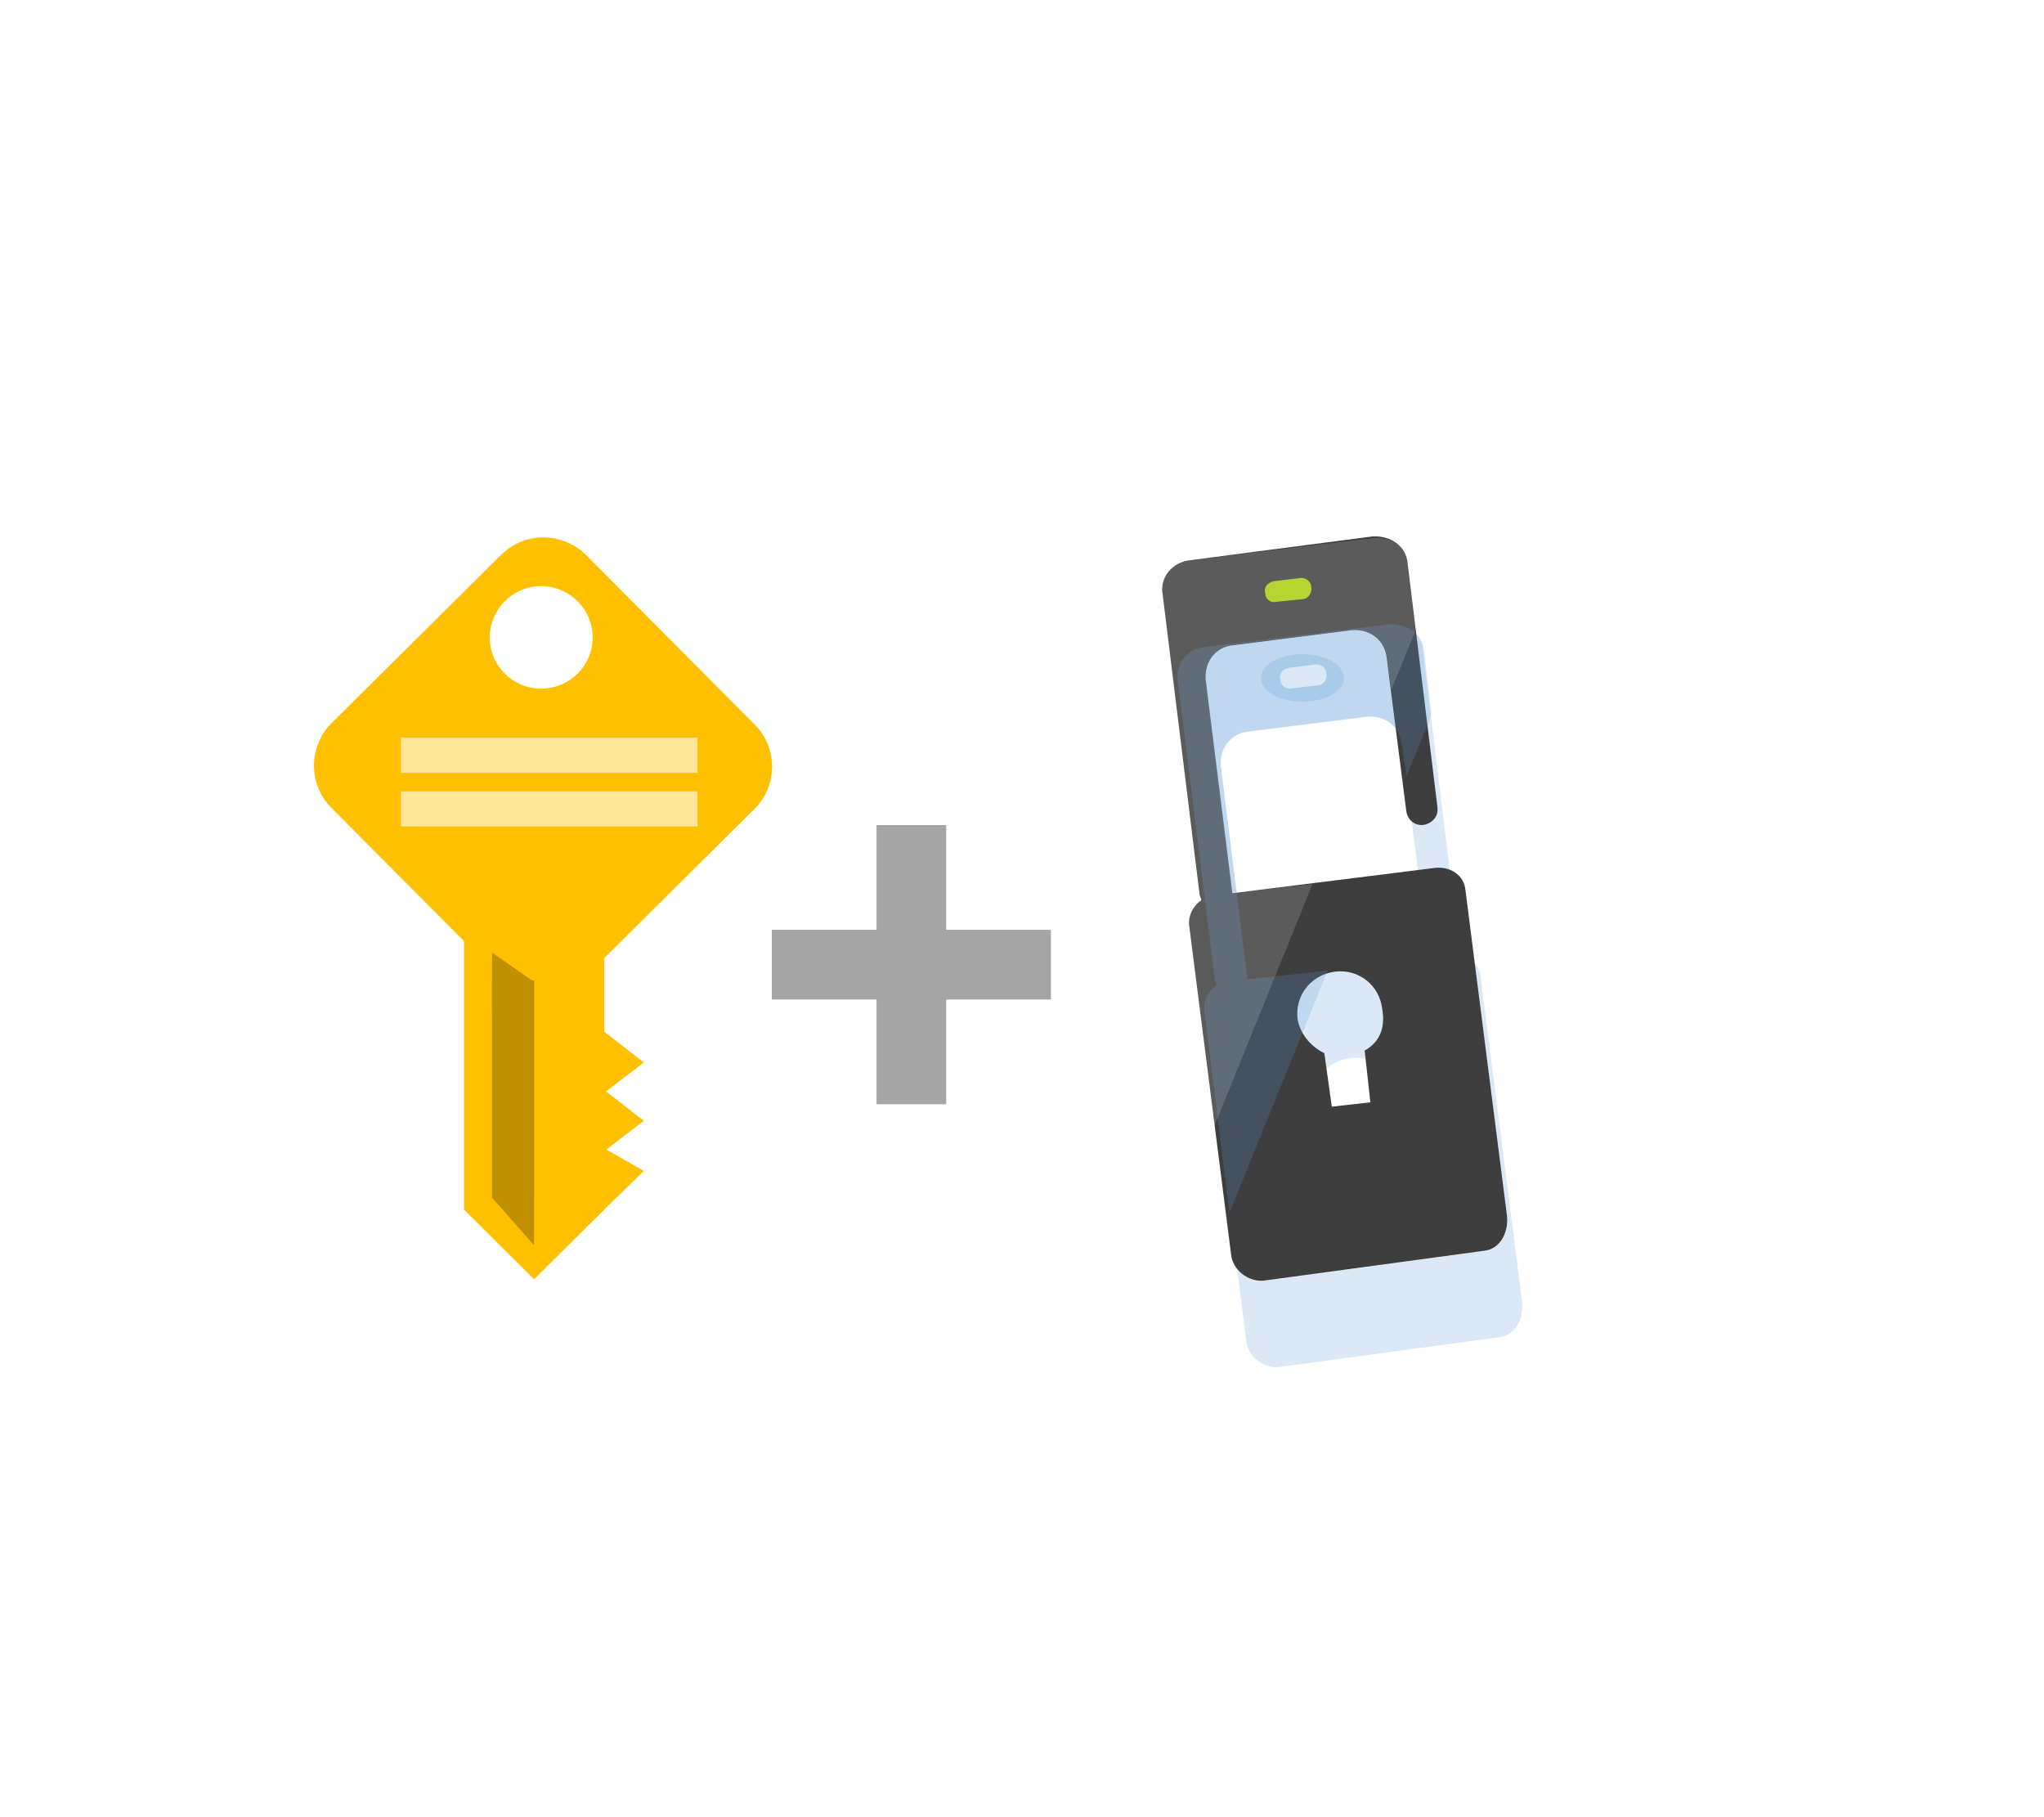 <?xml version="1.0" encoding="UTF-8" standalone="no"?>
<!DOCTYPE svg PUBLIC "-//W3C//DTD SVG 1.1//EN" "http://www.w3.org/Graphics/SVG/1.1/DTD/svg11.dtd">
<!-- Generated by Microsoft Visio, SVG Export subscriptionsandMFA.svg Page-1 -->
<svg xmlns="http://www.w3.org/2000/svg" xmlns:xlink="http://www.w3.org/1999/xlink" xmlns:ev="http://www.w3.org/2001/xml-events"
		xmlns:v="http://schemas.microsoft.com/visio/2003/SVGExtensions/" width="0.648in" height="0.576in"
		viewBox="0 0 46.626 41.463" xml:space="preserve" color-interpolation-filters="sRGB" class="st11">
	<v:documentProperties v:langID="1033" v:viewMarkup="false"/>

	<style type="text/css">
	<![CDATA[
		.st1 {fill:#ffffff;stroke:none;stroke-linecap:round;stroke-linejoin:round;stroke-width:0.75}
		.st2 {fill:#ffc000;stroke:none;stroke-linecap:round;stroke-linejoin:round;stroke-width:0.75}
		.st3 {fill:#bf9000;stroke:none;stroke-linecap:round;stroke-linejoin:round;stroke-width:0.75}
		.st4 {fill:#ffe699;stroke:none;stroke-linecap:round;stroke-linejoin:round;stroke-width:0.75}
		.st5 {visibility:visible}
		.st6 {fill:#5b9bd5;fill-opacity:0.22;filter:url(#filter_2);stroke:none}
		.st7 {fill:#b8d432;stroke:none;stroke-width:12.24}
		.st8 {fill:#3e3e3e;stroke:none;stroke-width:12.24}
		.st9 {fill:#ffffff;fill-opacity:0.15;stroke:none;stroke-width:12.24}
		.st10 {fill:#a5a5a5;stroke:none;stroke-linecap:round;stroke-linejoin:round;stroke-width:0.24}
		.st11 {fill:none;fill-rule:evenodd;font-size:12px;overflow:visible;stroke-linecap:square;stroke-miterlimit:3}
	]]>
	</style>

	<defs id="Filters">
		<filter id="filter_2">
			<feGaussianBlur stdDeviation="2"/>
		</filter>
	</defs>
	<g v:mID="0" v:index="1" v:groupContext="foregroundPage">
		<title>Page-1</title>
		<v:pageProperties v:drawingScale="0.0393701" v:pageScale="0.0393701" v:drawingUnits="24" v:shadowOffsetX="9"
				v:shadowOffsetY="-9"/>
		<g id="group25-1" transform="translate(0.375,-0.464)" v:mID="25" v:groupContext="group">
			<title>Sheet.25</title>
			<g id="shape23-2" v:mID="23" v:groupContext="shape">
				<title>Sheet.23</title>
				<rect x="0" y="0.928" width="40.819" height="40.535" class="st1"/>
			</g>
			<g id="group22-4" transform="translate(6.778,-11.745)" v:mID="22" v:groupContext="group">
				<title>Sheet.22</title>
				<g id="group1-5" transform="translate(-1.69864E-14,-0.061)" v:mID="1" v:groupContext="group">
					<title>Sheet.1</title>
					<g id="group2-6" transform="translate(0,-6.497)" v:mID="2" v:groupContext="group">
						<title>Sheet.2</title>
						<g id="shape2-7" v:mID="2" v:groupContext="groupContent">
							<path d="M4.27 31.43 C4.81 30.89 5.67 30.9 6.21 31.43 L10.06 35.3 C10.59 35.83 10.59 36.7 10.05 37.23
										 L6.18 41.07 C5.65 41.6 4.78 41.6 4.25 41.07 L0.4 37.2 C-0.13 36.67 -0.13 35.8 0.4 35.27
										 L4.27 31.43 Z" class="st2"/>
						</g>
					</g>
					<g id="group3-9" transform="translate(3.426,0)" v:mID="3" v:groupContext="group">
						<title>Sheet.3</title>
						<g id="shape3-10" v:mID="3" v:groupContext="groupContent">
							<path d="M3.2 29.42 L3.2 39.87 L1.6 41.46 L0 39.87 L0 29.42 L3.2 29.42 Z" class="st2"/>
						</g>
					</g>
					<g id="group4-12" transform="translate(4.013,-13.477)" v:mID="4" v:groupContext="group">
						<title>Sheet.4</title>
						<g id="shape4-13" v:mID="4" v:groupContext="groupContent">
							<path d="M0 40.29 C0 39.65 0.53 39.12 1.17 39.12 C1.82 39.12 2.35 39.65 2.35 40.29 C2.35 40.94 1.82 41.46
										 1.17 41.46 C0.53 41.46 0 40.94 0 40.29 Z" class="st1"/>
						</g>
					</g>
					<g id="group5-15" transform="translate(4.066,-1.857)" v:mID="5" v:groupContext="group">
						<title>Sheet.5</title>
						<g id="shape5-16" v:mID="5" v:groupContext="groupContent">
							<path d="M0 36.5 L0 41.46 L0.96 41.46 L0.96 36.5 L0 36.5 L0 36.5 Z" class="st3"/>
						</g>
					</g>
					<g id="group6-18" transform="translate(4.066,-6.126)" v:mID="6" v:groupContext="group">
						<title>Sheet.6</title>
						<g id="shape6-19" v:mID="6" v:groupContext="groupContent">
							<path d="M0 40.13 L0.96 40.8 L0 41.46 L0 40.13 Z" class="st3"/>
						</g>
					</g>
					<g id="group7-21" transform="translate(4.065,-0.775)" v:mID="7" v:groupContext="group">
						<title>Sheet.7</title>
						<g id="shape7-22" v:mID="7" v:groupContext="groupContent">
							<path d="M0.96 40.37 L0.96 41.46 L0 40.37 L0.96 40.37 Z" class="st3"/>
						</g>
					</g>
					<g id="group8-24" transform="translate(6.359,-1.332)" v:mID="8" v:groupContext="group">
						<title>Sheet.8</title>
						<g id="shape8-25" v:mID="8" v:groupContext="groupContent">
							<path d="M0 39.65 L1.17 40.32 L0 41.46 L0 39.65 Z" class="st2"/>
						</g>
					</g>
					<g id="group9-27" transform="translate(6.359,-2.717)" v:mID="9" v:groupContext="group">
						<title>Sheet.9</title>
						<g id="shape9-28" v:mID="9" v:groupContext="groupContent">
							<path d="M0 39.65 L1.17 40.56 L0 41.46 L0 39.65 Z" class="st2"/>
						</g>
					</g>
					<g id="group10-30" transform="translate(6.359,-4.048)" v:mID="10" v:groupContext="group">
						<title>Sheet.10</title>
						<g id="shape10-31" v:mID="10" v:groupContext="groupContent">
							<path d="M0 39.65 L1.17 40.56 L0 41.46 L0 39.65 Z" class="st2"/>
						</g>
					</g>
					<g id="group11-33" transform="translate(1.986,-11.559)" v:mID="11" v:groupContext="group">
						<title>Sheet.11</title>
						<g id="shape11-34" v:mID="11" v:groupContext="groupContent">
							<path d="M0 40.66 L0 41.46 L6.77 41.46 L6.77 40.66 L0 40.66 L0 40.66 Z" class="st4"/>
						</g>
					</g>
					<g id="group12-36" transform="translate(1.986,-10.334)" v:mID="12" v:groupContext="group">
						<title>Sheet.12</title>
						<g id="shape12-37" v:mID="12" v:groupContext="groupContent">
							<path d="M0 40.66 L0 41.46 L6.77 41.46 L6.77 40.66 L0 40.66 L0 40.66 Z" class="st4"/>
						</g>
					</g>
				</g>
				<g id="group17-39" transform="translate(19.3,-7.10543E-15)" v:mID="17" v:groupContext="group">
					<title>Multi-factor Authentication</title>
					<g id="shape18-40" v:mID="18" v:groupContext="shape" transform="translate(1.965,-15.215)">
						<title>Sheet.18</title>
						<g id="shadow18-41" v:groupContext="shadow" v:shadowOffsetX="0.3456" v:shadowOffsetY="-1.9728"
								v:shadowType="1" transform="matrix(1,0,0,1,0.346,1.973)" class="st5">
							<ellipse cx="0.949" cy="40.921" rx="0.949" ry="0.542" class="st6"/>
						</g>
						<ellipse cx="0.949" cy="40.921" rx="0.949" ry="0.542" class="st7"/>
					</g>
					<g id="shape19-45" v:mID="19" v:groupContext="shape">
						<title>Sheet.19</title>
						<g id="shadow19-46" v:groupContext="shadow" v:shadowOffsetX="0.3456" v:shadowOffsetY="-1.9728"
								v:shadowType="1" transform="matrix(1,0,0,1,0.346,1.973)" class="st5">
							<path d="M6.3 32.01 L1.66 32.59 L1.05 27.71 C1.02 27.3 1.29 26.96 1.69 26.93 L4.37 26.59 C4.78 26.55
										 5.12 26.79 5.18 27.2 L5.63 30.72 C5.66 30.92 5.83 31.06 6.03 31.03 C6.24 30.99 6.37 30.82
										 6.34 30.62 L5.66 25.06 C5.63 24.66 5.25 24.42 4.85 24.45 L0.71 24.99 C0.3 25.03 0 25.37
										 0.07 25.77 L0.91 32.59 C0.91 32.65 0.95 32.69 0.95 32.75 C0.75 32.89 0.64 33.13 0.68 33.36
										 L1.63 40.82 C1.66 41.19 2.03 41.46 2.37 41.43 L7.39 40.75 C7.76 40.72 7.96 40.35 7.93 39.97
										 L6.98 32.52 C6.95 32.18 6.64 31.98 6.3 32.01 ZM2.61 25.47 L3.19 25.4 C3.32 25.37 3.46 25.47
										 3.46 25.6 C3.49 25.74 3.39 25.88 3.25 25.88 L2.68 25.94 C2.54 25.98 2.41 25.88 2.41 25.74
										 C2.37 25.6 2.47 25.5 2.61 25.47 ZM4.68 36.18 L4.81 37.36 L3.93 37.46 L3.76 36.24 C3.49 36.11
										 3.22 35.84 3.15 35.47 C3.08 34.92 3.46 34.45 4 34.38 C4.54 34.31 5.02 34.69 5.08 35.23 C5.15
										 35.63 5.05 35.97 4.68 36.18 Z" class="st6"/>
						</g>
						<path d="M6.3 32.01 L1.66 32.59 L1.05 27.71 C1.02 27.3 1.29 26.96 1.69 26.93 L4.37 26.59 C4.78 26.55 5.12
									 26.79 5.18 27.2 L5.63 30.72 C5.66 30.92 5.83 31.06 6.03 31.03 C6.24 30.99 6.37 30.82 6.34 30.62
									 L5.66 25.06 C5.63 24.66 5.25 24.42 4.85 24.45 L0.71 24.99 C0.3 25.03 0 25.37 0.07 25.77 L0.91
									 32.59 C0.91 32.65 0.95 32.69 0.95 32.75 C0.75 32.89 0.64 33.13 0.68 33.36 L1.63 40.82 C1.66
									 41.19 2.03 41.46 2.37 41.43 L7.39 40.75 C7.76 40.72 7.96 40.35 7.93 39.97 L6.98 32.52 C6.95
									 32.18 6.64 31.98 6.3 32.01 ZM2.61 25.47 L3.19 25.4 C3.32 25.37 3.46 25.47 3.46 25.6 C3.49 25.74
									 3.39 25.88 3.25 25.88 L2.68 25.94 C2.54 25.98 2.41 25.88 2.41 25.74 C2.37 25.6 2.47 25.5 2.61
									 25.47 ZM4.68 36.18 L4.81 37.36 L3.93 37.46 L3.76 36.24 C3.49 36.11 3.22 35.84 3.15 35.47 C3.08
									 34.92 3.46 34.45 4 34.38 C4.54 34.31 5.02 34.69 5.08 35.23 C5.15 35.63 5.05 35.97 4.68 36.18
									 Z" class="st8"/>
					</g>
					<g id="shape20-50" v:mID="20" v:groupContext="shape" transform="translate(0,-3.558)">
						<title>Sheet.20</title>
						<g id="shadow20-51" v:groupContext="shadow" v:shadowOffsetX="0.3456" v:shadowOffsetY="-1.9728"
								v:shadowType="1" transform="matrix(1,0,0,1,0.346,1.973)" class="st5">
							<path d="M0.91 36.11 C0.91 36.18 0.95 36.21 0.95 36.28 C0.75 36.41 0.64 36.65 0.68 36.89 L1.25 41.46
										 L3.49 35.94 L1.66 36.14 L1.05 31.26 C1.02 30.86 1.29 30.52 1.69 30.48 L4.37 30.15 C4.78
										 30.11 5.12 30.35 5.18 30.76 L5.29 31.5 L5.86 30.11 L5.69 28.65 C5.66 28.25 5.29 28.01 4.88
										 28.04 L0.71 28.55 C0.3 28.59 0 28.93 0.07 29.33 L0.91 36.11 ZM2.61 29.03 L3.19 28.96 C3.32
										 28.93 3.46 29.03 3.46 29.16 C3.49 29.3 3.39 29.43 3.25 29.43 L2.68 29.5 C2.54 29.54 2.41
										 29.43 2.41 29.3 C2.37 29.16 2.47 29.06 2.61 29.03 Z" class="st6"/>
						</g>
						<path d="M0.91 36.11 C0.91 36.18 0.95 36.21 0.95 36.28 C0.75 36.41 0.64 36.65 0.68 36.89 L1.25 41.46 L3.49
									 35.94 L1.66 36.14 L1.05 31.26 C1.02 30.86 1.29 30.52 1.69 30.48 L4.37 30.15 C4.78 30.11 5.12
									 30.35 5.18 30.76 L5.29 31.5 L5.86 30.11 L5.69 28.65 C5.66 28.25 5.29 28.01 4.88 28.04 L0.71
									 28.55 C0.3 28.59 0 28.93 0.07 29.33 L0.91 36.11 ZM2.61 29.03 L3.19 28.96 C3.32 28.93 3.46 29.03
									 3.46 29.16 C3.49 29.3 3.39 29.43 3.25 29.43 L2.68 29.5 C2.54 29.54 2.41 29.43 2.41 29.3 C2.37
									 29.16 2.47 29.06 2.61 29.03 Z" class="st9"/>
					</g>
				</g>
				<g id="shape21-55" v:mID="21" v:groupContext="shape" transform="translate(9.65,-3.265)">
					<title>Plus</title>
					<v:userDefs>
						<v:ud v:nameU="visVersion" v:prompt="" v:val="VT0(15):26"/>
					</v:userDefs>
					<path d="M4.78 36.69 L4.78 34.3 L3.19 34.3 L3.19 36.69 L0.8 36.69 L0.8 38.28 L3.19 38.28 L3.19 40.67 L4.78 40.67
								 L4.78 38.28 L7.17 38.28 L7.17 36.69 L4.78 36.69 Z" class="st10"/>
				</g>
			</g>
		</g>
	</g>
</svg>
